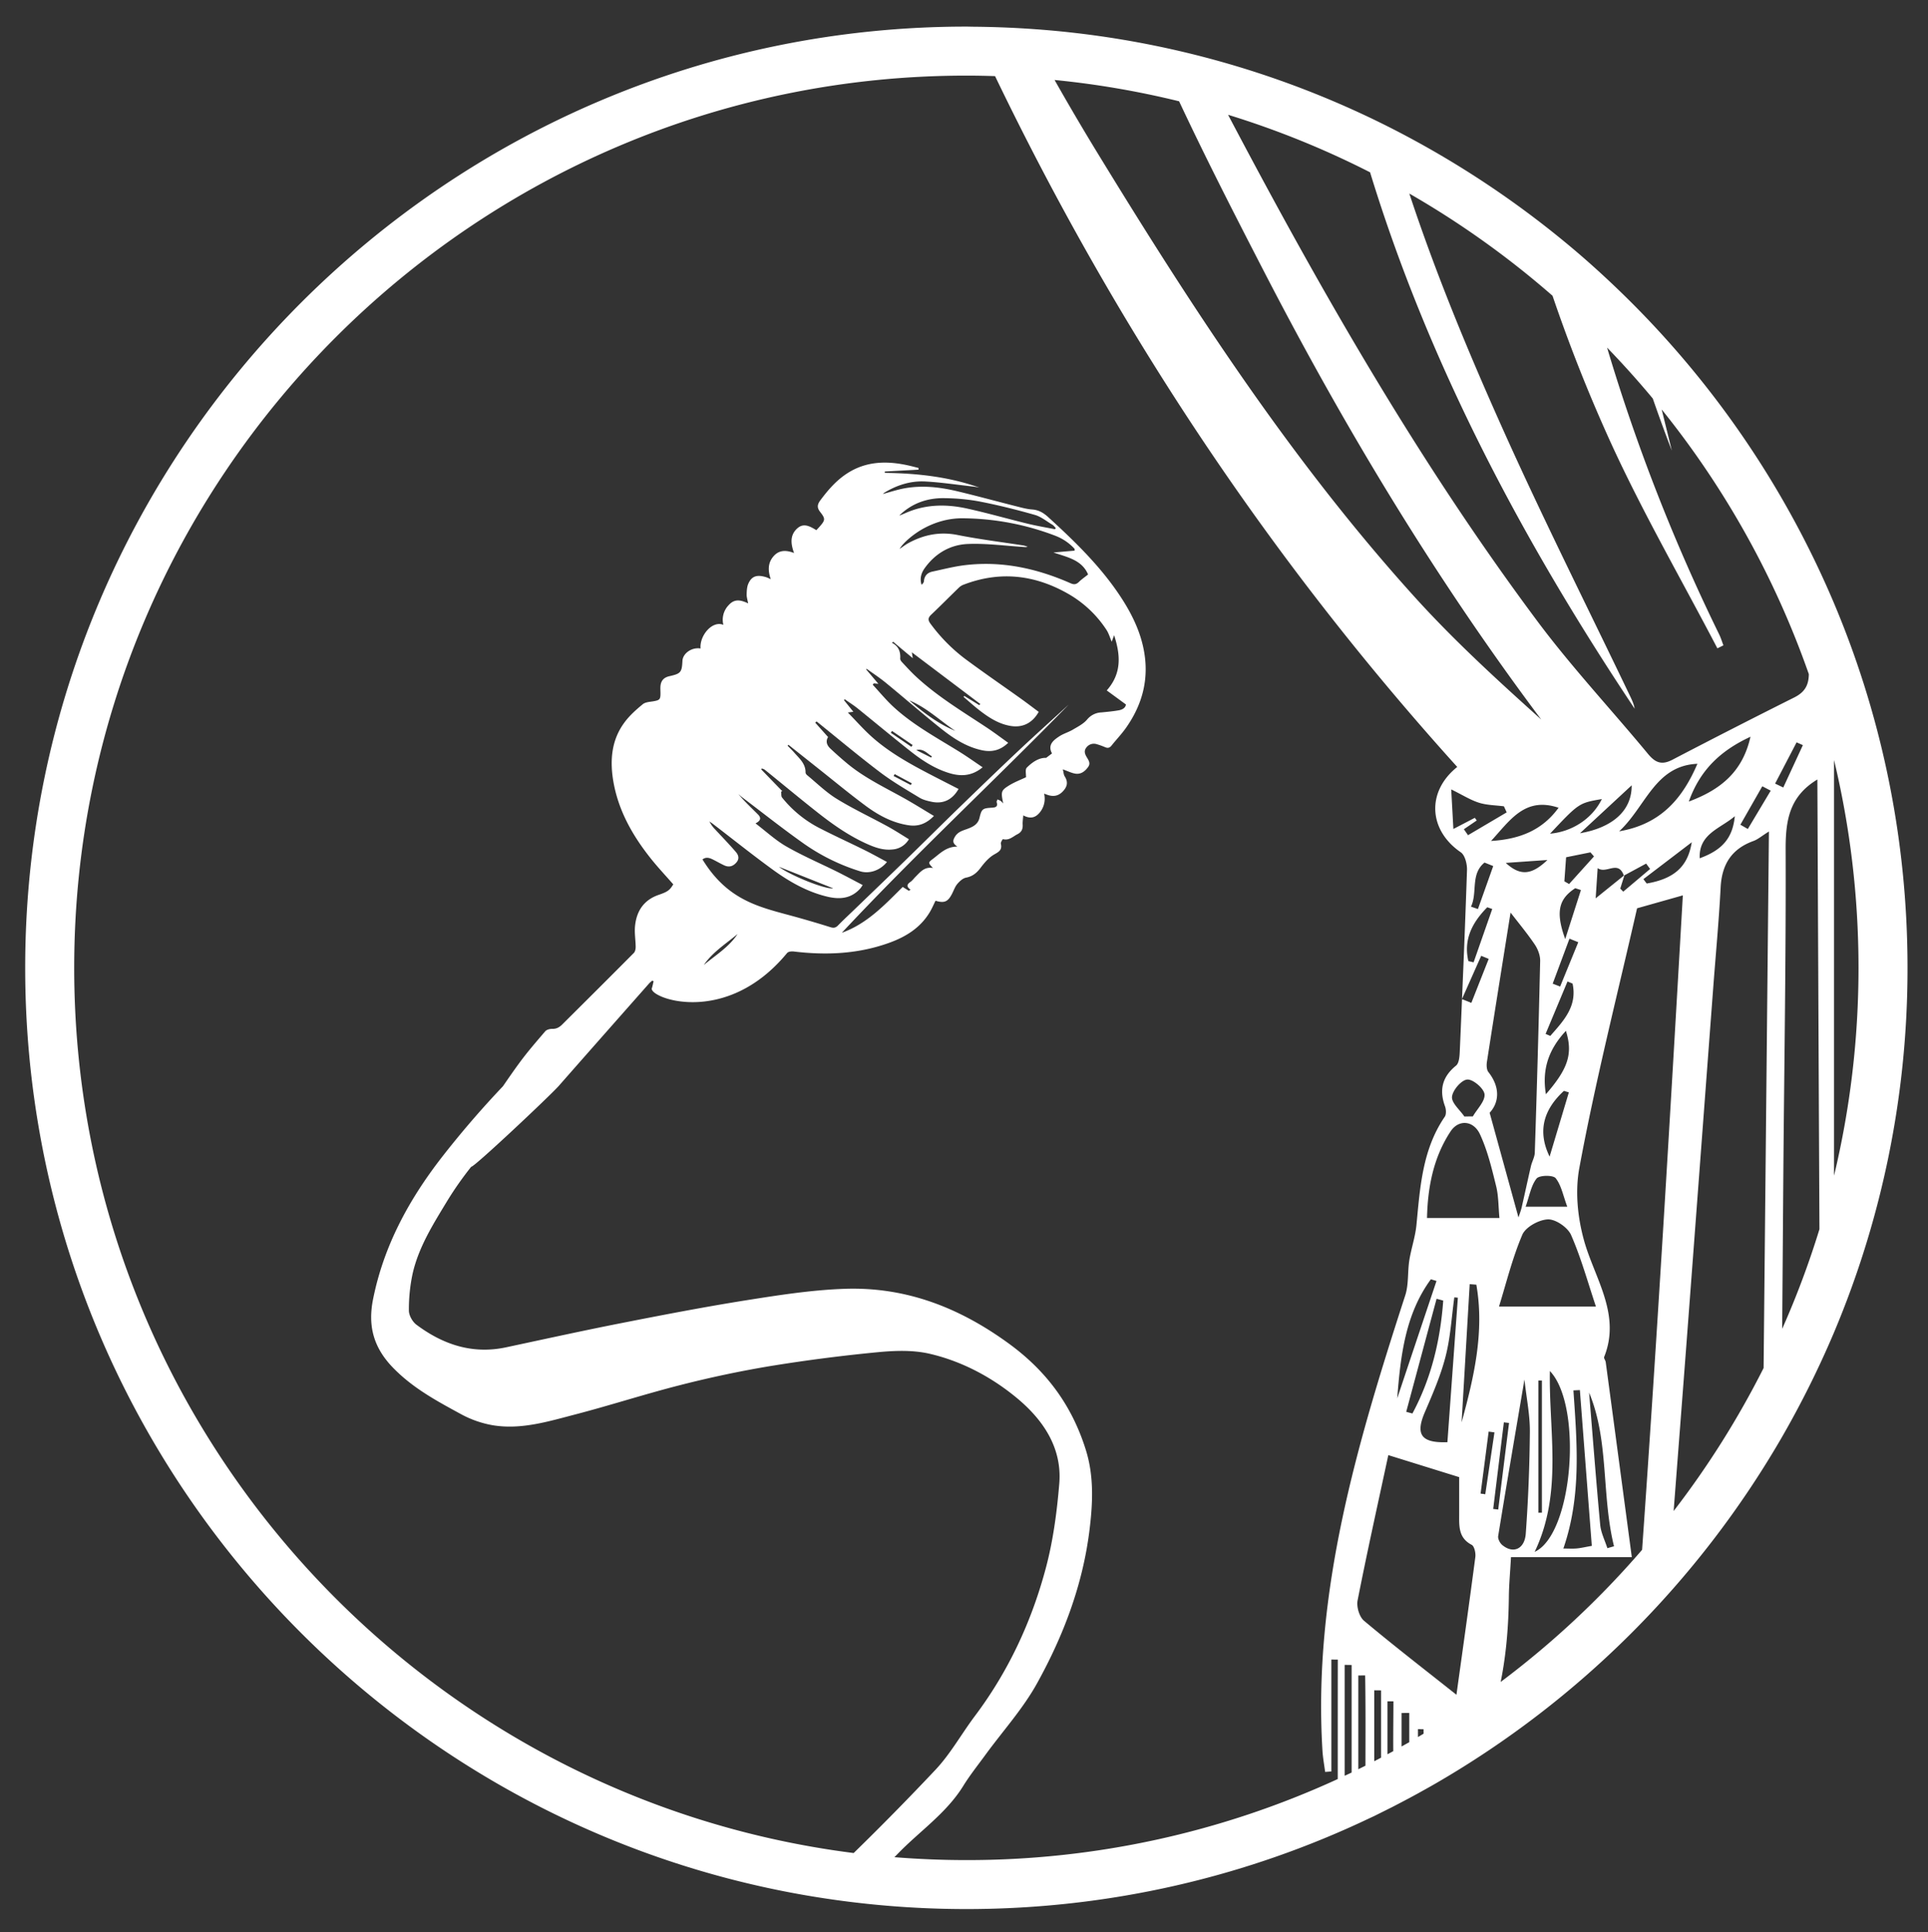 <svg version="1.2" baseProfile="tiny" xmlns="http://www.w3.org/2000/svg" width="72.5" height="72.647" viewBox="0 0 72.5 72.647"><rect x="0" y="0" width="72.5" height="72.647" fill="#333333" stroke="none"/><path fill="#FFF" d="M68.967 22.685a35.572 35.572 0 0 0-8.064-11.745 36.266 36.266 0 0 0-1.417-1.299 35.84 35.84 0 0 0-7.256-4.865 35.119 35.119 0 0 0-13.644-3.701 36.214 36.214 0 0 0-2.04-.071c-.069-.002-.138-.004-.207-.004C16.824 1 .947 16.877.947 36.392c0 17.487 12.75 32.051 29.441 34.889a35.574 35.574 0 0 0 5.95.502c5.421 0 10.56-1.227 15.157-3.414l.182-.085.255-.127.242-.121c.069-.035.137-.067.206-.103l.324-.169.29-.153c.109-.059.218-.117.326-.177l.21-.117c.113-.063.226-.125.337-.189l.119-.068a35.69 35.69 0 0 0 12.999-12.984 35.96 35.96 0 0 0 1.982-3.978A35.21 35.21 0 0 0 71.73 36.39c0-4.855-.984-9.488-2.763-13.705zM51.52 6.479c2.191 7.16 5.703 13.806 9.948 20.168-.029-.181-.107-.34-.184-.501-1.563-3.263-3.19-6.499-4.676-9.797-1.339-2.974-2.592-5.982-3.612-9.071a33.773 33.773 0 0 1 5.385 3.843 59.532 59.532 0 0 0 2.194 5.531c1.206 2.635 2.662 5.154 4.005 7.726l.227-.112c-.053-.139-.096-.283-.161-.415a70.013 70.013 0 0 1-4.214-10.781c.596.616 1.17 1.255 1.719 1.915.227.654.464 1.308.716 1.959l-.382-1.549a33.543 33.543 0 0 1 5.534 9.953c-.006.428-.161.681-.544.875a303.924 303.924 0 0 0-4.584 2.343c-.41.215-.649.109-.923-.222-1.389-1.678-2.883-3.275-4.181-5.019-4.459-5.985-8.144-12.434-11.607-19.009a33.375 33.375 0 0 1 5.34 2.163zm11.986 23.66c.425-1.195 1.2-1.918 2.319-2.437-.296 1.318-1.118 1.989-2.319 2.437zm1.73.55c-.082.82-.464 1.269-1.321 1.583-.041-.925.78-1.116 1.321-1.583zm-4.172 2.236l-.001-.002-1.06.855.075-1.136c.329.237.77-.321.985.28l.024-.019-.003.01.817-.441.149.202-1.01.853-.112-.116.156-.497a.44.44 0 0 0-.02.011zm-2.783 18.626c1.241 1.294.878 6.136-.572 6.8 1.065-2.225.529-4.534.572-6.8zm-.433 5.329v-4.97l.134-.001v4.97c-.045-.001-.09.001-.134.001zm1.318-4.6l.243-.012.449 5.858c-.266.047-.416.084-.567.097-.156.014-.314.003-.503.003.683-1.976.515-3.962.378-5.946zm.59.084c.758 1.808.46 3.854.937 5.777l-.25.072c-.093-.293-.242-.581-.27-.881-.156-1.675-.283-3.354-.417-4.968zm-3.388-3.236c.27-.869.5-1.817.877-2.701.125-.291.628-.567.966-.577.292-.008.744.305.868.588.377.862.629 1.779.934 2.69h-3.645zm-2.347-.292c.084.022.167.044.25.068-.109 1.49-.446 2.918-1.159 4.245a74.4 74.4 0 0 1-.233-.063l1.142-4.25zm-1.48 3.742c.127-1.646.316-3.177 1.265-4.476l.212.063c-.483 1.441-.966 2.883-1.477 4.413zm1.035.53c.295-.688.6-1.384.784-2.107.185-.72.225-1.477.328-2.219l.133.013-.393 5.433c-.989.036-1.207-.29-.852-1.12zm.085-7.309c.025-1.099.218-2.247.888-3.26.301-.455.86-.415 1.104.112.284.611.444 1.287.607 1.947.092.371.084.768.125 1.201h-2.724zm.94-4.558c.023-.248.352-.631.572-.649.216-.017.63.335.651.555.024.261-.279.552-.439.831-.106 0-.212.002-.319.004-.168-.248-.486-.51-.465-.741zm.859-10.491l-.807.42-.082-1.488c.437.215.728.402 1.047.502.297.093.623.093.935.134l.104.228-1.454.858-.156-.224.483-.329c-.022-.034-.046-.067-.07-.101zm.609.871c.72-.78 1.272-1.674 2.539-1.249-.608.837-1.446 1.183-2.539 1.249zm4.166-1.576c-.352.725-1.1 1.226-1.947 1.302 1.085-1.153 1.085-1.153 1.947-1.302zM58.271 43.49c-.464-.956-.23-1.765.538-2.472l.186.056-.724 2.416zm.665 1.884h-1.567c.146-.412.204-.795.412-1.059.102-.129.617-.138.717-.015.212.262.276.643.438 1.074zm-.804-4.23c-.164-.992.142-1.726.752-2.383.266.849.096 1.409-.752 2.383zm-1.509-8.698c.542-.038.975-.069 1.566-.109-.567.538-.996.634-1.566.109zm-.472.119l-.575 1.616-.262-.09c.254-.525-.029-1.222.51-1.658l.327.132zm-.224 1.549l.187.065-.701 2.005-.197-.046c-.19-.825.156-1.462.711-2.024zm.876.199c.313.408.634.792.912 1.205.117.174.206.411.201.616a721.213 721.213 0 0 1-.202 7.206c-.005.17-.105.336-.145.508-.118.51-.227 1.021-.344 1.532-.032.14-.085.274-.124.398l-1.085-3.937c.325-.347.438-.912-.045-1.529-.071-.089-.076-.262-.057-.386.29-1.869.59-3.738.889-5.613zm1.494 4.638l-.177-.075.824-1.972.19.08c.186.854-.342 1.404-.837 1.967zm.37-1.856l-.28-.108.631-1.692.331.133-.682 1.667zm.191-1.785c-.375-1.033-.237-1.512.377-1.913.072.024.144.046.214.07l-.591 1.843zm.146-2.07a16.17 16.17 0 0 1-.178-.102l.065-.904.915-.185.134.153-.936 1.038zm.409-1.909l1.944-1.802c.009.975-.751 1.597-1.944 1.802zm4.416-2.612c-.545 1.271-1.349 2.269-2.942 2.539 1.006-.93 1.342-2.468 2.942-2.539zm-.213 2.951c-.148.933-.681 1.376-1.694 1.551a10.142 10.142 0 0 1-.124-.165 936.04 936.04 0 0 0 1.818-1.386zM44.338 3.808c1.01 2.153 2.096 4.274 3.189 6.392 3.037 5.883 6.443 11.541 10.43 16.856-1.659-1.489-3.297-2.989-4.78-4.63-4.617-5.109-8.355-10.86-11.933-16.716a94.054 94.054 0 0 1-1.588-2.703c1.595.156 3.159.428 4.682.801zm5.966 63.086a33.343 33.343 0 0 1-13.965 3.047c-.911 0-1.813-.037-2.706-.109l.108-.109c.825-.859 1.838-1.532 2.48-2.569.254-.411.557-.789.841-1.179.651-.891 1.406-1.724 1.936-2.682.989-1.786 1.712-3.684 1.969-5.743.128-1.027.174-2.04-.134-3.026-.513-1.648-1.455-2.952-2.89-3.999-1.871-1.365-3.882-2.142-6.179-2.064-1.239.042-2.478.237-3.707.431-1.571.25-3.132.551-4.692.858-1.449.285-2.892.603-4.336.911-1.264.27-2.369-.104-3.369-.85-.15-.112-.285-.353-.284-.534a6.38 6.38 0 0 1 .143-1.4c.232-1.007.785-1.872 1.312-2.743a12.7 12.7 0 0 1 .89-1.265c.069.058 2.973-2.677 3.29-3.037 1.129-1.285 2.26-2.565 3.393-3.848.037-.042.083-.077.125-.114l.048.026c-.021.087-.036.177-.065.261-.121.358 2.773 1.479 5.083-1.319.057-.067.184-.07.271-.059 1.212.145 2.407.091 3.565-.326.627-.225 1.18-.564 1.534-1.159.082-.136.144-.284.214-.425.332.097.463.041.617-.254.067-.127.113-.271.202-.377.086-.101.207-.214.329-.238.25-.047.403-.179.551-.375.142-.189.31-.384.511-.498.184-.103.301-.175.247-.403-.011-.05.067-.174.08-.171.227.061.374-.099.546-.187.159-.08.205-.202.194-.367-.005-.103.013-.205.022-.34.287.154.487.076.649-.145a.813.813 0 0 0 .135-.672l.14.05c.223.074.411.034.575-.146.163-.176.19-.348.06-.554-.043-.069-.044-.163-.071-.264.178.064.307.129.444.157.222.046.381-.071.507-.244.104-.143.015-.257-.054-.375-.071-.119-.111-.237-.008-.363a.349.349 0 0 1 .386-.121c.107.03.212.069.315.113.1.043.172.027.243-.062.174-.219.37-.423.532-.65.541-.762.82-1.603.736-2.548-.075-.815-.391-1.542-.818-2.225-.763-1.217-1.781-2.207-2.833-3.167-.177-.162-.359-.269-.604-.286-.192-.014-.381-.065-.568-.113-.754-.19-1.504-.396-2.261-.576-.66-.156-1.329-.23-2.004-.1-.255.048-.504.133-.784.208.041-.033.058-.05.078-.061.466-.279.976-.439 1.514-.411.602.031 1.2.124 1.8.19.079.008.158.024.237.037-1.151-.405-2.343-.536-3.552-.55l.001-.052 1.266-.069.002-.064c-.148-.037-.296-.077-.444-.108-.775-.163-1.526-.142-2.221.299-.417.264-.734.63-1.027 1.023-.121.162-.133.281-.004.444.199.254.188.305-.022.545-.04.047-.083.089-.125.136-.229-.139-.465-.278-.699-.083-.302.253-.269.589-.14.941-.306-.118-.579-.118-.793.148-.201.252-.185.533-.084.835-.071-.03-.122-.056-.174-.073-.344-.106-.546-.041-.671.25-.051.12-.057.266-.06.399-.003.102.032.206.056.336-.352-.17-.551-.142-.746.08a.791.791 0 0 0-.186.727c-.42-.173-.901.408-.857.889-.326-.056-.669.18-.682.469-.02.425-.063.477-.483.571-.229.05-.339.183-.345.419-.003.075.003.149.003.225 0 .23-.031.259-.262.3-.139.024-.307.03-.405.112-.248.204-.495.423-.685.681-.48.644-.552 1.388-.431 2.159.178 1.114.709 2.064 1.399 2.936.272.344.576.666.865.997-.133.213-.197.273-.545.393-.564.193-.836.609-.893 1.173-.026.258.021.522.024.783 0 .078-.019.179-.069.229-.892.898-1.79 1.792-2.687 2.684-.102.103-.214.175-.374.171-.091-.002-.215.027-.269.089-.334.39-.669.775-.971 1.187-.213.289-.417.586-.622.883a36.208 36.208 0 0 0-2.312 2.687c-1.237 1.599-2.168 3.318-2.569 5.307-.204 1.005.004 1.833.769 2.61.748.761 1.64 1.237 2.54 1.727a3.89 3.89 0 0 0 1.181.413c1.074.18 2.1-.142 3.121-.407 1.317-.343 2.613-.765 3.933-1.1a40.614 40.614 0 0 1 3.364-.712 61.919 61.919 0 0 1 4.05-.524c.65-.063 1.338-.089 1.965.056 1.203.278 2.313.867 3.254 1.64.983.806 1.738 1.867 1.625 3.241-.089 1.077-.233 2.165-.513 3.204-.537 2.005-1.408 3.872-2.665 5.543-.497.662-.905 1.403-1.465 2.002a104.04 104.04 0 0 1-3.089 3.144C15.595 67.585 2.79 53.456 2.79 36.392c0-18.499 15.05-33.549 33.549-33.549.361 0 .721.007 1.079.019 4.505 9.359 10.227 18.057 17.38 25.976-1.162.927-1.083 2.377.133 3.209.159.11.241.443.234.668a490.554 490.554 0 0 1-.188 4.847c.241-.541.48-1.081.722-1.622l.282.115-.653 1.654-.351-.141c-.027.647-.054 1.295-.083 1.943-.008.191-.021.459-.141.557-.522.423-.639.917-.415 1.531.042.117.053.299-.009.391-.846 1.234-.928 2.659-1.066 4.076-.044.446-.197.88-.268 1.326-.068.434-.019.899-.151 1.31-1.808 5.573-3.481 11.169-3.114 17.137.017.263.066.525.1.787.079-.005.156-.011.234-.018v-4.207l.242.001c-.002 1.497-.002 2.994-.002 4.492zM27.672 32.036c-.25-.292-.52-.568-.782-.852a1.108 1.108 0 0 1-.212-.296c.049.035.1.067.146.104.748.573 1.483 1.162 2.246 1.716.621.45 1.288.83 2.046 1.009.462.109.894.074 1.235-.311.024-.026.042-.059.09-.127-.328-.171-.641-.341-.959-.5-.636-.315-1.29-.595-1.903-.946-.407-.231-.758-.56-1.169-.873.237-.117.195-.236.084-.345-.247-.246-.5-.485-.728-.754.046.038.09.08.138.115.777.587 1.538 1.192 2.333 1.753a7.597 7.597 0 0 0 2.106 1.032c.341.107.75-.026 1.01-.35-.284-.152-.557-.306-.839-.445-.584-.29-1.18-.559-1.76-.861a4.35 4.35 0 0 1-1.344-1.115c-.043-.051-.025-.153-.036-.23a.761.761 0 0 0 .047-.007l-.795-.821.021-.039c.039.016.082.026.113.051.674.544 1.341 1.101 2.022 1.636.58.455 1.184.873 1.863 1.171.286.125.583.224.904.191a.78.78 0 0 0 .629-.386c-.273-.167-.537-.339-.812-.489-.633-.346-1.291-.654-1.903-1.031-.4-.246-.742-.584-1.106-.884-.032-.024-.065-.069-.065-.105.003-.331-.229-.524-.421-.743-.081-.092-.17-.176-.255-.264l.032-.035 1.096.871c.592.468 1.173.951 1.778 1.401.491.368 1.026.662 1.649.754.356.053.657-.053.948-.35-.411-.245-.792-.486-1.188-.704-.703-.389-1.429-.739-2.055-1.254a13.966 13.966 0 0 1-.645-.57c-.134-.123-.194-.274-.092-.439l-.483-.541.05-.047c.792.637 1.571 1.292 2.381 1.906.47.356.982.654 1.487.96.139.085.313.126.475.159.425.085.768-.083.996-.485-.38-.194-.761-.388-1.139-.585-.753-.394-1.492-.811-2.128-1.38-.304-.273-.576-.583-.896-.91l.208-.027a181.42 181.42 0 0 1-.353-.438.318.318 0 0 0 .026-.035c.164.117.335.223.49.348.666.538 1.321 1.085 1.993 1.615.431.34.892.64 1.423.807.445.141.869.131 1.281-.21-.28-.189-.542-.375-.812-.546-.866-.542-1.775-1.022-2.534-1.72-.281-.258-.525-.557-.786-.838.012-.018.025-.033.038-.05.046.002.094.008.175.016l-.46-.542c.007-.007.012-.016.018-.023.245.176.497.341.73.533.689.564 1.362 1.153 2.06 1.709.463.37.959.697 1.556.822.357.074.68.007.977-.282-.277-.198-.538-.395-.812-.576-.915-.606-1.859-1.171-2.666-1.924-.183-.17-.35-.356-.52-.537-.033-.035-.065-.088-.063-.13.016-.256-.058-.464-.312-.593l.049-.038c.23.195.462.39.736.617l-.036-.221 2.572 1.941-.032.048-.566-.348-.031.034c.221.187.436.383.667.557.33.249.68.464 1.097.535.453.077.825-.103 1.064-.528-.225-.167-.451-.34-.682-.505-.675-.482-1.36-.952-2.025-1.444a6.389 6.389 0 0 1-1.368-1.374c-.096-.133-.087-.216.031-.33.356-.337.701-.688 1.053-1.028a.516.516 0 0 1 .173-.104c1.362-.521 2.667-.371 3.918.341a4.213 4.213 0 0 1 1.446 1.357c.09.137.136.302.199.449l.091-.243c.245.749.288 1.435-.277 2.075l.721.528c-.014.123-.129.194-.266.219-.215.038-.433.058-.649.079a.735.735 0 0 0-.545.269c-.138.163-.349.269-.54.382-.16.094-.346.146-.5.246-.23.151-.451.323-.28.646l-.221.167c-.261-.012-.516.154-.726.367-.069.069-.024.25-.03.361-.2.095-.451.188-.668.328-.276.174-.276.237-.189.658-.031-.032-.059-.069-.096-.095-.036-.025-.08-.039-.119-.058-.013.036-.04.078-.03.108.053.171-.049.196-.175.204-.353.019-.392.043-.471.379-.06.249-.247.34-.458.418-.172.064-.35.105-.462.288-.086.142-.112.246.087.378-.418-.001-.651.259-.916.458-.189.146-.189.147-.002.348-.323-.06-.479.155-.658.331-.062.062-.114.137-.183.186-.127.088-.18.172 0 .298l-.068.04-.228-.144c-.669.661-1.335 1.383-2.29 1.723 2.757-2.949 5.716-5.695 8.534-8.581-.627.575-1.26 1.143-1.88 1.726-.735.692-1.462 1.393-2.187 2.096-.685.664-1.36 1.337-2.043 2.002-.657.639-1.318 1.273-1.978 1.909-.197.19-.399.377-.591.574-.089.089-.162.103-.291.062a40.099 40.099 0 0 0-1.684-.488c-.589-.159-1.175-.322-1.709-.634-.599-.346-1.048-.832-1.411-1.424.127-.097.251-.063.37-.007.151.073.296.16.447.23.162.074.307.052.439-.087.144-.146.104-.294 0-.415zm1.619.556l2.04.81c-.306.048-1.648-.504-2.04-.81zm4.312-3.413l.039-.073c.215.114.428.231.643.346l-.035.067-.647-.34zm-.106-1.625l.046-.07.775.529-.046.069c-.258-.176-.516-.353-.775-.528zm.959.65c.265-.068.404.125.583.233l-.023.049-.56-.282zm-.263-1.868c.653.269 1.155.762 1.731 1.146-.653-.267-1.203-.692-1.731-1.146zm6.723-4.735c-.134.106-.248.185-.344.279-.1.096-.183.11-.314.051-1.264-.557-2.581-.846-3.967-.681-.414.049-.82.156-1.228.242-.19.042-.303.16-.32.363-.004.048-.042.095-.09.131-.072-.228-.014-.432.111-.611.399-.564.966-.895 1.637-.921.694-.028 1.392.069 2.086.113.049.003.097.012.156-.01-.057-.017-.115-.041-.175-.05-.823-.128-1.651-.229-2.469-.393-.654-.128-1.246-.01-1.815.293-.125.065-.239.155-.356.233.137-.235.532-.57.913-.775.454-.244.94-.379 1.452-.377a9.936 9.936 0 0 1 3.488.656c.281.107.526.273.729.495l-.001.066-.795.069c.5.173 1.068.271 1.302.827zm-1.241-1.7c-.34-.068-.682-.125-1.018-.206-.768-.187-1.528-.406-2.299-.575-.755-.165-1.512-.163-2.242.143-.101.042-.198.089-.301.122.472-.46 1.052-.664 1.695-.654.458.005.922.047 1.372.135.683.134 1.361.304 2.029.494.238.067.445.241.662.37.049.029.084.08.126.121a1.184 1.184 0 0 1-.024.05zM27.736 35.12c-.327.494-.829.796-1.271 1.165.334-.487.83-.795 1.271-1.165zm23.09 31.529c-.087.042-.175.082-.262.122v-4.17l.262.004v4.044zm.52-.257l-.268.133V63l.257-.003c.02 1.13.013 2.263.011 3.395zm.587-.302l-.255.134v-2.667l.255.003v2.53zm.459-.245c-.072.04-.145.078-.217.117v-1.989h.223c-.001.624-.011 1.248-.006 1.872zm.602-.337l-.29.162v-1.259l.29-.003v1.1zm.537-.318l-.211.125v-.298l.211.006v.167zm1.947-6.642c-.231 1.763-.48 3.523-.71 5.177-1.18-.937-2.348-1.837-3.477-2.784-.176-.147-.287-.528-.24-.764.361-1.836.769-3.663 1.155-5.463l2.665.828v1.416c-.002.442-.022.872.468 1.128.102.051.16.311.139.462zm-.516-5.067l.304-5.196.25.02c.31 1.765-.087 3.474-.554 5.176zm.714 2.68c.102-.777.202-1.555.303-2.332.072.01.145.021.218.03l-.345 2.326a5.308 5.308 0 0 0-.176-.024zm.875-2.68l.195.024c-.137 1.085-.272 2.17-.407 3.255l-.189-.022.401-3.257zm.774-1.608c.077.701.208 1.328.204 1.955a59.826 59.826 0 0 1-.154 3.834c-.042.593-.481.775-.891.426-.084-.072-.164-.229-.147-.331.314-1.932.645-3.861.988-5.884zm4.424 6.401a33.741 33.741 0 0 1-5.318 4.969c.212-1.043.295-2.113.308-3.198.004-.455.048-.91.08-1.495h4.543c-.339-2.539-.659-4.937-.981-7.334-.009-.066-.078-.145-.059-.193.644-1.606-.363-2.964-.756-4.378-.261-.941-.331-1.905-.176-2.734.603-3.258 1.421-6.476 2.17-9.758l1.721-.486c-.473 8.215-.952 16.4-1.532 24.607zm4.569-6.835a33.503 33.503 0 0 1-3.383 5.377c.157-2.053.316-4.106.472-6.16.341-4.504.677-9.008 1.016-13.512.094-1.257.214-2.514.279-3.773.044-.865.409-1.451 1.234-1.749.165-.059.305-.184.582-.357l-.2 20.174zm-.593-20.268l-.28-.161.824-1.445.317.165-.861 1.441zm1.026-1.707l.808-1.551.236.105-.737 1.593-.307-.147zm.266 20.502l.043-5.778c.032-4.083.102-8.166.087-12.249-.003-1.073.129-1.988 1.193-2.629.026 5.636.051 11.273.078 16.909a33.3 33.3 0 0 1-1.401 3.747zm1.95-21.388c.601 2.508.92 5.124.92 7.814 0 2.69-.319 5.306-.92 7.814V28.578z"/></svg>